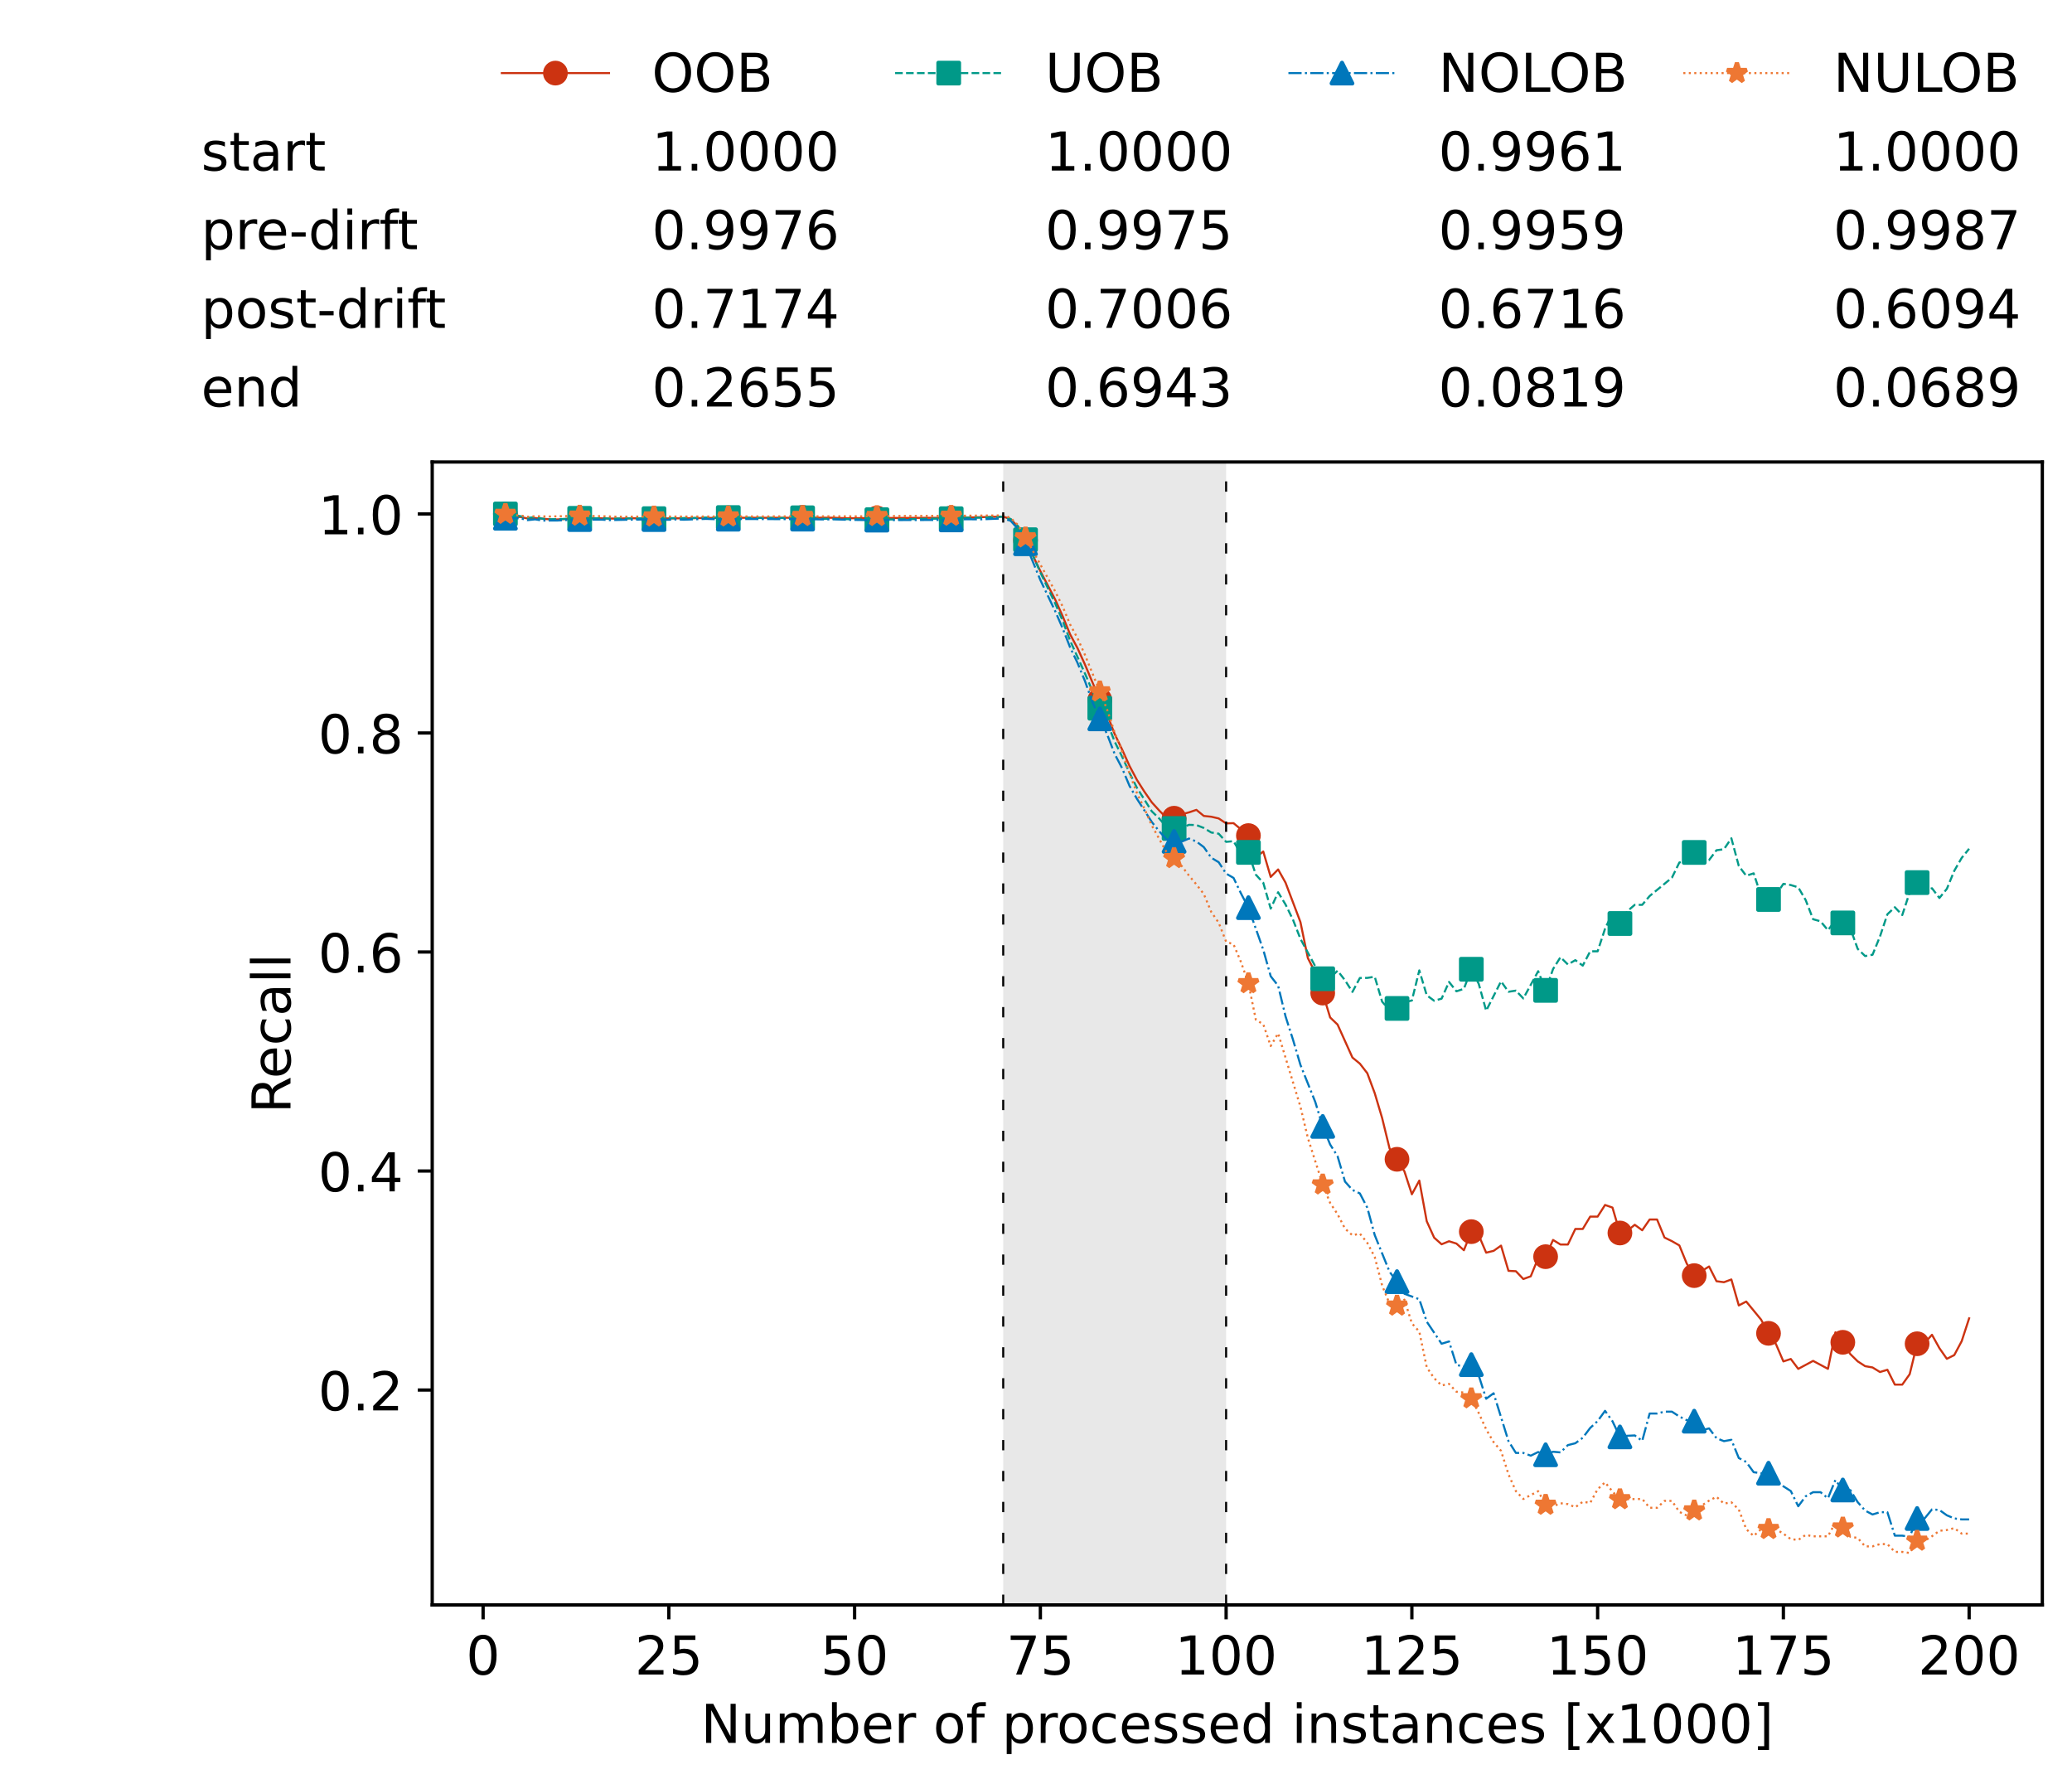 <?xml version="1.0" encoding="utf-8" standalone="no"?>
<!DOCTYPE svg PUBLIC "-//W3C//DTD SVG 1.1//EN"
  "http://www.w3.org/Graphics/SVG/1.1/DTD/svg11.dtd">
<!-- Created with matplotlib (https://matplotlib.org/) -->
<svg height="432.615pt" version="1.1" viewBox="0 0 502.65 432.615" width="502.65pt" xmlns="http://www.w3.org/2000/svg" xmlns:xlink="http://www.w3.org/1999/xlink">
 <defs>
  <style type="text/css">*{stroke-linecap:butt;stroke-linejoin:round;}</style>
 </defs>
 <g id="figure_1">
  <g id="patch_1">
   <path d="M 0 432.615 
L 502.65 432.615 
L 502.65 0 
L 0 0 
z
" style="fill:#ffffff;"/>
  </g>
  <g id="axes_1">
   <g id="patch_2">
    <path d="M 104.85 389.252 
L 495.45 389.252 
L 495.45 112.052 
L 104.85 112.052 
z
" style="fill:#ffffff;"/>
   </g>
   <g id="patch_3">
    <path clip-path="url(#p3019df476e)" d="M 297.446 389.252 
L 297.446 112.052 
L 243.372 112.052 
L 243.372 389.252 
z
" style="fill:#d3d3d3;opacity:0.5;"/>
   </g>
   <g id="matplotlib.axis_1">
    <g id="xtick_1">
     <g id="line2d_1">
      <defs>
       <path d="M 0 0 
L 0 3.5 
" id="ma9d525df50" style="stroke:#000000;stroke-width:0.8;"/>
      </defs>
      <g>
       <use style="stroke:#000000;stroke-width:0.8;" x="117.197" xlink:href="#ma9d525df50" y="389.252"/>
      </g>
     </g>
     <g id="text_1">
      <!-- 0 -->
      <g transform="translate(113.061 406.13)scale(0.13 -0.13)">
       <defs>
        <path d="M 31.781 66.406 
Q 24.172 66.406 20.328 58.906 
Q 16.5 51.422 16.5 36.375 
Q 16.5 21.391 20.328 13.891 
Q 24.172 6.391 31.781 6.391 
Q 39.453 6.391 43.281 13.891 
Q 47.125 21.391 47.125 36.375 
Q 47.125 51.422 43.281 58.906 
Q 39.453 66.406 31.781 66.406 
z
M 31.781 74.219 
Q 44.047 74.219 50.516 64.516 
Q 56.984 54.828 56.984 36.375 
Q 56.984 17.969 50.516 8.266 
Q 44.047 -1.422 31.781 -1.422 
Q 19.531 -1.422 13.062 8.266 
Q 6.594 17.969 6.594 36.375 
Q 6.594 54.828 13.062 64.516 
Q 19.531 74.219 31.781 74.219 
z
" id="DejaVuSans-48"/>
       </defs>
       <use xlink:href="#DejaVuSans-48"/>
      </g>
     </g>
    </g>
    <g id="xtick_2">
     <g id="line2d_2">
      <g>
       <use style="stroke:#000000;stroke-width:0.8;" x="162.259" xlink:href="#ma9d525df50" y="389.252"/>
      </g>
     </g>
     <g id="text_2">
      <!-- 25 -->
      <g transform="translate(153.988 406.13)scale(0.13 -0.13)">
       <defs>
        <path d="M 19.188 8.297 
L 53.609 8.297 
L 53.609 0 
L 7.328 0 
L 7.328 8.297 
Q 12.938 14.109 22.625 23.891 
Q 32.328 33.688 34.812 36.531 
Q 39.547 41.844 41.422 45.531 
Q 43.312 49.219 43.312 52.781 
Q 43.312 58.594 39.234 62.25 
Q 35.156 65.922 28.609 65.922 
Q 23.969 65.922 18.812 64.312 
Q 13.672 62.703 7.812 59.422 
L 7.812 69.391 
Q 13.766 71.781 18.938 73 
Q 24.125 74.219 28.422 74.219 
Q 39.75 74.219 46.484 68.547 
Q 53.219 62.891 53.219 53.422 
Q 53.219 48.922 51.531 44.891 
Q 49.859 40.875 45.406 35.406 
Q 44.188 33.984 37.641 27.219 
Q 31.109 20.453 19.188 8.297 
z
" id="DejaVuSans-50"/>
        <path d="M 10.797 72.906 
L 49.516 72.906 
L 49.516 64.594 
L 19.828 64.594 
L 19.828 46.734 
Q 21.969 47.469 24.109 47.828 
Q 26.266 48.188 28.422 48.188 
Q 40.625 48.188 47.75 41.5 
Q 54.891 34.812 54.891 23.391 
Q 54.891 11.625 47.562 5.094 
Q 40.234 -1.422 26.906 -1.422 
Q 22.312 -1.422 17.547 -0.641 
Q 12.797 0.141 7.719 1.703 
L 7.719 11.625 
Q 12.109 9.234 16.797 8.062 
Q 21.484 6.891 26.703 6.891 
Q 35.156 6.891 40.078 11.328 
Q 45.016 15.766 45.016 23.391 
Q 45.016 31 40.078 35.438 
Q 35.156 39.891 26.703 39.891 
Q 22.75 39.891 18.812 39.016 
Q 14.891 38.141 10.797 36.281 
z
" id="DejaVuSans-53"/>
       </defs>
       <use xlink:href="#DejaVuSans-50"/>
       <use x="63.623" xlink:href="#DejaVuSans-53"/>
      </g>
     </g>
    </g>
    <g id="xtick_3">
     <g id="line2d_3">
      <g>
       <use style="stroke:#000000;stroke-width:0.8;" x="207.322" xlink:href="#ma9d525df50" y="389.252"/>
      </g>
     </g>
     <g id="text_3">
      <!-- 50 -->
      <g transform="translate(199.05 406.13)scale(0.13 -0.13)">
       <use xlink:href="#DejaVuSans-53"/>
       <use x="63.623" xlink:href="#DejaVuSans-48"/>
      </g>
     </g>
    </g>
    <g id="xtick_4">
     <g id="line2d_4">
      <g>
       <use style="stroke:#000000;stroke-width:0.8;" x="252.384" xlink:href="#ma9d525df50" y="389.252"/>
      </g>
     </g>
     <g id="text_4">
      <!-- 75 -->
      <g transform="translate(244.113 406.13)scale(0.13 -0.13)">
       <defs>
        <path d="M 8.203 72.906 
L 55.078 72.906 
L 55.078 68.703 
L 28.609 0 
L 18.312 0 
L 43.219 64.594 
L 8.203 64.594 
z
" id="DejaVuSans-55"/>
       </defs>
       <use xlink:href="#DejaVuSans-55"/>
       <use x="63.623" xlink:href="#DejaVuSans-53"/>
      </g>
     </g>
    </g>
    <g id="xtick_5">
     <g id="line2d_5">
      <g>
       <use style="stroke:#000000;stroke-width:0.8;" x="297.446" xlink:href="#ma9d525df50" y="389.252"/>
      </g>
     </g>
     <g id="text_5">
      <!-- 100 -->
      <g transform="translate(285.039 406.13)scale(0.13 -0.13)">
       <defs>
        <path d="M 12.406 8.297 
L 28.516 8.297 
L 28.516 63.922 
L 10.984 60.406 
L 10.984 69.391 
L 28.422 72.906 
L 38.281 72.906 
L 38.281 8.297 
L 54.391 8.297 
L 54.391 0 
L 12.406 0 
z
" id="DejaVuSans-49"/>
       </defs>
       <use xlink:href="#DejaVuSans-49"/>
       <use x="63.623" xlink:href="#DejaVuSans-48"/>
       <use x="127.246" xlink:href="#DejaVuSans-48"/>
      </g>
     </g>
    </g>
    <g id="xtick_6">
     <g id="line2d_6">
      <g>
       <use style="stroke:#000000;stroke-width:0.8;" x="342.509" xlink:href="#ma9d525df50" y="389.252"/>
      </g>
     </g>
     <g id="text_6">
      <!-- 125 -->
      <g transform="translate(330.102 406.13)scale(0.13 -0.13)">
       <use xlink:href="#DejaVuSans-49"/>
       <use x="63.623" xlink:href="#DejaVuSans-50"/>
       <use x="127.246" xlink:href="#DejaVuSans-53"/>
      </g>
     </g>
    </g>
    <g id="xtick_7">
     <g id="line2d_7">
      <g>
       <use style="stroke:#000000;stroke-width:0.8;" x="387.571" xlink:href="#ma9d525df50" y="389.252"/>
      </g>
     </g>
     <g id="text_7">
      <!-- 150 -->
      <g transform="translate(375.164 406.13)scale(0.13 -0.13)">
       <use xlink:href="#DejaVuSans-49"/>
       <use x="63.623" xlink:href="#DejaVuSans-53"/>
       <use x="127.246" xlink:href="#DejaVuSans-48"/>
      </g>
     </g>
    </g>
    <g id="xtick_8">
     <g id="line2d_8">
      <g>
       <use style="stroke:#000000;stroke-width:0.8;" x="432.633" xlink:href="#ma9d525df50" y="389.252"/>
      </g>
     </g>
     <g id="text_8">
      <!-- 175 -->
      <g transform="translate(420.226 406.13)scale(0.13 -0.13)">
       <use xlink:href="#DejaVuSans-49"/>
       <use x="63.623" xlink:href="#DejaVuSans-55"/>
       <use x="127.246" xlink:href="#DejaVuSans-53"/>
      </g>
     </g>
    </g>
    <g id="xtick_9">
     <g id="line2d_9">
      <g>
       <use style="stroke:#000000;stroke-width:0.8;" x="477.695" xlink:href="#ma9d525df50" y="389.252"/>
      </g>
     </g>
     <g id="text_9">
      <!-- 200 -->
      <g transform="translate(465.289 406.13)scale(0.13 -0.13)">
       <use xlink:href="#DejaVuSans-50"/>
       <use x="63.623" xlink:href="#DejaVuSans-48"/>
       <use x="127.246" xlink:href="#DejaVuSans-48"/>
      </g>
     </g>
    </g>
    <g id="text_10">
     <!-- Number of processed instances [x1000] -->
     <g transform="translate(170.025 422.711)scale(0.13 -0.13)">
      <defs>
       <path d="M 9.812 72.906 
L 23.094 72.906 
L 55.422 11.922 
L 55.422 72.906 
L 64.984 72.906 
L 64.984 0 
L 51.703 0 
L 19.391 60.984 
L 19.391 0 
L 9.812 0 
z
" id="DejaVuSans-78"/>
       <path d="M 8.5 21.578 
L 8.5 54.688 
L 17.484 54.688 
L 17.484 21.922 
Q 17.484 14.156 20.5 10.266 
Q 23.531 6.391 29.594 6.391 
Q 36.859 6.391 41.078 11.031 
Q 45.312 15.672 45.312 23.688 
L 45.312 54.688 
L 54.297 54.688 
L 54.297 0 
L 45.312 0 
L 45.312 8.406 
Q 42.047 3.422 37.719 1 
Q 33.406 -1.422 27.688 -1.422 
Q 18.266 -1.422 13.375 4.438 
Q 8.5 10.297 8.5 21.578 
z
M 31.109 56 
z
" id="DejaVuSans-117"/>
       <path d="M 52 44.188 
Q 55.375 50.25 60.062 53.125 
Q 64.75 56 71.094 56 
Q 79.641 56 84.281 50.016 
Q 88.922 44.047 88.922 33.016 
L 88.922 0 
L 79.891 0 
L 79.891 32.719 
Q 79.891 40.578 77.094 44.375 
Q 74.312 48.188 68.609 48.188 
Q 61.625 48.188 57.562 43.547 
Q 53.516 38.922 53.516 30.906 
L 53.516 0 
L 44.484 0 
L 44.484 32.719 
Q 44.484 40.625 41.703 44.406 
Q 38.922 48.188 33.109 48.188 
Q 26.219 48.188 22.156 43.531 
Q 18.109 38.875 18.109 30.906 
L 18.109 0 
L 9.078 0 
L 9.078 54.688 
L 18.109 54.688 
L 18.109 46.188 
Q 21.188 51.219 25.484 53.609 
Q 29.781 56 35.688 56 
Q 41.656 56 45.828 52.969 
Q 50 49.953 52 44.188 
z
" id="DejaVuSans-109"/>
       <path d="M 48.688 27.297 
Q 48.688 37.203 44.609 42.844 
Q 40.531 48.484 33.406 48.484 
Q 26.266 48.484 22.188 42.844 
Q 18.109 37.203 18.109 27.297 
Q 18.109 17.391 22.188 11.75 
Q 26.266 6.109 33.406 6.109 
Q 40.531 6.109 44.609 11.75 
Q 48.688 17.391 48.688 27.297 
z
M 18.109 46.391 
Q 20.953 51.266 25.266 53.625 
Q 29.594 56 35.594 56 
Q 45.562 56 51.781 48.094 
Q 58.016 40.188 58.016 27.297 
Q 58.016 14.406 51.781 6.484 
Q 45.562 -1.422 35.594 -1.422 
Q 29.594 -1.422 25.266 0.953 
Q 20.953 3.328 18.109 8.203 
L 18.109 0 
L 9.078 0 
L 9.078 75.984 
L 18.109 75.984 
z
" id="DejaVuSans-98"/>
       <path d="M 56.203 29.594 
L 56.203 25.203 
L 14.891 25.203 
Q 15.484 15.922 20.484 11.062 
Q 25.484 6.203 34.422 6.203 
Q 39.594 6.203 44.453 7.469 
Q 49.312 8.734 54.109 11.281 
L 54.109 2.781 
Q 49.266 0.734 44.188 -0.344 
Q 39.109 -1.422 33.891 -1.422 
Q 20.797 -1.422 13.156 6.188 
Q 5.516 13.812 5.516 26.812 
Q 5.516 40.234 12.766 48.109 
Q 20.016 56 32.328 56 
Q 43.359 56 49.781 48.891 
Q 56.203 41.797 56.203 29.594 
z
M 47.219 32.234 
Q 47.125 39.594 43.094 43.984 
Q 39.062 48.391 32.422 48.391 
Q 24.906 48.391 20.391 44.141 
Q 15.875 39.891 15.188 32.172 
z
" id="DejaVuSans-101"/>
       <path d="M 41.109 46.297 
Q 39.594 47.172 37.812 47.578 
Q 36.031 48 33.891 48 
Q 26.266 48 22.188 43.047 
Q 18.109 38.094 18.109 28.812 
L 18.109 0 
L 9.078 0 
L 9.078 54.688 
L 18.109 54.688 
L 18.109 46.188 
Q 20.953 51.172 25.484 53.578 
Q 30.031 56 36.531 56 
Q 37.453 56 38.578 55.875 
Q 39.703 55.766 41.062 55.516 
z
" id="DejaVuSans-114"/>
       <path id="DejaVuSans-32"/>
       <path d="M 30.609 48.391 
Q 23.391 48.391 19.188 42.75 
Q 14.984 37.109 14.984 27.297 
Q 14.984 17.484 19.156 11.844 
Q 23.344 6.203 30.609 6.203 
Q 37.797 6.203 41.984 11.859 
Q 46.188 17.531 46.188 27.297 
Q 46.188 37.016 41.984 42.703 
Q 37.797 48.391 30.609 48.391 
z
M 30.609 56 
Q 42.328 56 49.016 48.375 
Q 55.719 40.766 55.719 27.297 
Q 55.719 13.875 49.016 6.219 
Q 42.328 -1.422 30.609 -1.422 
Q 18.844 -1.422 12.172 6.219 
Q 5.516 13.875 5.516 27.297 
Q 5.516 40.766 12.172 48.375 
Q 18.844 56 30.609 56 
z
" id="DejaVuSans-111"/>
       <path d="M 37.109 75.984 
L 37.109 68.5 
L 28.516 68.5 
Q 23.688 68.5 21.797 66.547 
Q 19.922 64.594 19.922 59.516 
L 19.922 54.688 
L 34.719 54.688 
L 34.719 47.703 
L 19.922 47.703 
L 19.922 0 
L 10.891 0 
L 10.891 47.703 
L 2.297 47.703 
L 2.297 54.688 
L 10.891 54.688 
L 10.891 58.5 
Q 10.891 67.625 15.141 71.797 
Q 19.391 75.984 28.609 75.984 
z
" id="DejaVuSans-102"/>
       <path d="M 18.109 8.203 
L 18.109 -20.797 
L 9.078 -20.797 
L 9.078 54.688 
L 18.109 54.688 
L 18.109 46.391 
Q 20.953 51.266 25.266 53.625 
Q 29.594 56 35.594 56 
Q 45.562 56 51.781 48.094 
Q 58.016 40.188 58.016 27.297 
Q 58.016 14.406 51.781 6.484 
Q 45.562 -1.422 35.594 -1.422 
Q 29.594 -1.422 25.266 0.953 
Q 20.953 3.328 18.109 8.203 
z
M 48.688 27.297 
Q 48.688 37.203 44.609 42.844 
Q 40.531 48.484 33.406 48.484 
Q 26.266 48.484 22.188 42.844 
Q 18.109 37.203 18.109 27.297 
Q 18.109 17.391 22.188 11.75 
Q 26.266 6.109 33.406 6.109 
Q 40.531 6.109 44.609 11.75 
Q 48.688 17.391 48.688 27.297 
z
" id="DejaVuSans-112"/>
       <path d="M 48.781 52.594 
L 48.781 44.188 
Q 44.969 46.297 41.141 47.344 
Q 37.312 48.391 33.406 48.391 
Q 24.656 48.391 19.812 42.844 
Q 14.984 37.312 14.984 27.297 
Q 14.984 17.281 19.812 11.734 
Q 24.656 6.203 33.406 6.203 
Q 37.312 6.203 41.141 7.25 
Q 44.969 8.297 48.781 10.406 
L 48.781 2.094 
Q 45.016 0.344 40.984 -0.531 
Q 36.969 -1.422 32.422 -1.422 
Q 20.062 -1.422 12.781 6.344 
Q 5.516 14.109 5.516 27.297 
Q 5.516 40.672 12.859 48.328 
Q 20.219 56 33.016 56 
Q 37.156 56 41.109 55.141 
Q 45.062 54.297 48.781 52.594 
z
" id="DejaVuSans-99"/>
       <path d="M 44.281 53.078 
L 44.281 44.578 
Q 40.484 46.531 36.375 47.5 
Q 32.281 48.484 27.875 48.484 
Q 21.188 48.484 17.844 46.438 
Q 14.5 44.391 14.5 40.281 
Q 14.5 37.156 16.891 35.375 
Q 19.281 33.594 26.516 31.984 
L 29.594 31.297 
Q 39.156 29.25 43.188 25.516 
Q 47.219 21.781 47.219 15.094 
Q 47.219 7.469 41.188 3.016 
Q 35.156 -1.422 24.609 -1.422 
Q 20.219 -1.422 15.453 -0.562 
Q 10.688 0.297 5.422 2 
L 5.422 11.281 
Q 10.406 8.688 15.234 7.391 
Q 20.062 6.109 24.812 6.109 
Q 31.156 6.109 34.562 8.281 
Q 37.984 10.453 37.984 14.406 
Q 37.984 18.062 35.516 20.016 
Q 33.062 21.969 24.703 23.781 
L 21.578 24.516 
Q 13.234 26.266 9.516 29.906 
Q 5.812 33.547 5.812 39.891 
Q 5.812 47.609 11.281 51.797 
Q 16.75 56 26.812 56 
Q 31.781 56 36.172 55.266 
Q 40.578 54.547 44.281 53.078 
z
" id="DejaVuSans-115"/>
       <path d="M 45.406 46.391 
L 45.406 75.984 
L 54.391 75.984 
L 54.391 0 
L 45.406 0 
L 45.406 8.203 
Q 42.578 3.328 38.25 0.953 
Q 33.938 -1.422 27.875 -1.422 
Q 17.969 -1.422 11.734 6.484 
Q 5.516 14.406 5.516 27.297 
Q 5.516 40.188 11.734 48.094 
Q 17.969 56 27.875 56 
Q 33.938 56 38.25 53.625 
Q 42.578 51.266 45.406 46.391 
z
M 14.797 27.297 
Q 14.797 17.391 18.875 11.75 
Q 22.953 6.109 30.078 6.109 
Q 37.203 6.109 41.297 11.75 
Q 45.406 17.391 45.406 27.297 
Q 45.406 37.203 41.297 42.844 
Q 37.203 48.484 30.078 48.484 
Q 22.953 48.484 18.875 42.844 
Q 14.797 37.203 14.797 27.297 
z
" id="DejaVuSans-100"/>
       <path d="M 9.422 54.688 
L 18.406 54.688 
L 18.406 0 
L 9.422 0 
z
M 9.422 75.984 
L 18.406 75.984 
L 18.406 64.594 
L 9.422 64.594 
z
" id="DejaVuSans-105"/>
       <path d="M 54.891 33.016 
L 54.891 0 
L 45.906 0 
L 45.906 32.719 
Q 45.906 40.484 42.875 44.328 
Q 39.844 48.188 33.797 48.188 
Q 26.516 48.188 22.312 43.547 
Q 18.109 38.922 18.109 30.906 
L 18.109 0 
L 9.078 0 
L 9.078 54.688 
L 18.109 54.688 
L 18.109 46.188 
Q 21.344 51.125 25.703 53.562 
Q 30.078 56 35.797 56 
Q 45.219 56 50.047 50.172 
Q 54.891 44.344 54.891 33.016 
z
" id="DejaVuSans-110"/>
       <path d="M 18.312 70.219 
L 18.312 54.688 
L 36.812 54.688 
L 36.812 47.703 
L 18.312 47.703 
L 18.312 18.016 
Q 18.312 11.328 20.141 9.422 
Q 21.969 7.516 27.594 7.516 
L 36.812 7.516 
L 36.812 0 
L 27.594 0 
Q 17.188 0 13.234 3.875 
Q 9.281 7.766 9.281 18.016 
L 9.281 47.703 
L 2.688 47.703 
L 2.688 54.688 
L 9.281 54.688 
L 9.281 70.219 
z
" id="DejaVuSans-116"/>
       <path d="M 34.281 27.484 
Q 23.391 27.484 19.188 25 
Q 14.984 22.516 14.984 16.5 
Q 14.984 11.719 18.141 8.906 
Q 21.297 6.109 26.703 6.109 
Q 34.188 6.109 38.703 11.406 
Q 43.219 16.703 43.219 25.484 
L 43.219 27.484 
z
M 52.203 31.203 
L 52.203 0 
L 43.219 0 
L 43.219 8.297 
Q 40.141 3.328 35.547 0.953 
Q 30.953 -1.422 24.312 -1.422 
Q 15.922 -1.422 10.953 3.297 
Q 6 8.016 6 15.922 
Q 6 25.141 12.172 29.828 
Q 18.359 34.516 30.609 34.516 
L 43.219 34.516 
L 43.219 35.406 
Q 43.219 41.609 39.141 45 
Q 35.062 48.391 27.688 48.391 
Q 23 48.391 18.547 47.266 
Q 14.109 46.141 10.016 43.891 
L 10.016 52.203 
Q 14.938 54.109 19.578 55.047 
Q 24.219 56 28.609 56 
Q 40.484 56 46.344 49.844 
Q 52.203 43.703 52.203 31.203 
z
" id="DejaVuSans-97"/>
       <path d="M 8.594 75.984 
L 29.297 75.984 
L 29.297 69 
L 17.578 69 
L 17.578 -6.203 
L 29.297 -6.203 
L 29.297 -13.188 
L 8.594 -13.188 
z
" id="DejaVuSans-91"/>
       <path d="M 54.891 54.688 
L 35.109 28.078 
L 55.906 0 
L 45.312 0 
L 29.391 21.484 
L 13.484 0 
L 2.875 0 
L 24.125 28.609 
L 4.688 54.688 
L 15.281 54.688 
L 29.781 35.203 
L 44.281 54.688 
z
" id="DejaVuSans-120"/>
       <path d="M 30.422 75.984 
L 30.422 -13.188 
L 9.719 -13.188 
L 9.719 -6.203 
L 21.391 -6.203 
L 21.391 69 
L 9.719 69 
L 9.719 75.984 
z
" id="DejaVuSans-93"/>
      </defs>
      <use xlink:href="#DejaVuSans-78"/>
      <use x="74.805" xlink:href="#DejaVuSans-117"/>
      <use x="138.184" xlink:href="#DejaVuSans-109"/>
      <use x="235.596" xlink:href="#DejaVuSans-98"/>
      <use x="299.072" xlink:href="#DejaVuSans-101"/>
      <use x="360.596" xlink:href="#DejaVuSans-114"/>
      <use x="401.709" xlink:href="#DejaVuSans-32"/>
      <use x="433.496" xlink:href="#DejaVuSans-111"/>
      <use x="494.678" xlink:href="#DejaVuSans-102"/>
      <use x="529.883" xlink:href="#DejaVuSans-32"/>
      <use x="561.67" xlink:href="#DejaVuSans-112"/>
      <use x="625.146" xlink:href="#DejaVuSans-114"/>
      <use x="664.01" xlink:href="#DejaVuSans-111"/>
      <use x="725.191" xlink:href="#DejaVuSans-99"/>
      <use x="780.172" xlink:href="#DejaVuSans-101"/>
      <use x="841.695" xlink:href="#DejaVuSans-115"/>
      <use x="893.795" xlink:href="#DejaVuSans-115"/>
      <use x="945.895" xlink:href="#DejaVuSans-101"/>
      <use x="1007.418" xlink:href="#DejaVuSans-100"/>
      <use x="1070.895" xlink:href="#DejaVuSans-32"/>
      <use x="1102.682" xlink:href="#DejaVuSans-105"/>
      <use x="1130.465" xlink:href="#DejaVuSans-110"/>
      <use x="1193.844" xlink:href="#DejaVuSans-115"/>
      <use x="1245.943" xlink:href="#DejaVuSans-116"/>
      <use x="1285.152" xlink:href="#DejaVuSans-97"/>
      <use x="1346.432" xlink:href="#DejaVuSans-110"/>
      <use x="1409.811" xlink:href="#DejaVuSans-99"/>
      <use x="1464.791" xlink:href="#DejaVuSans-101"/>
      <use x="1526.314" xlink:href="#DejaVuSans-115"/>
      <use x="1578.414" xlink:href="#DejaVuSans-32"/>
      <use x="1610.201" xlink:href="#DejaVuSans-91"/>
      <use x="1649.215" xlink:href="#DejaVuSans-120"/>
      <use x="1708.395" xlink:href="#DejaVuSans-49"/>
      <use x="1772.018" xlink:href="#DejaVuSans-48"/>
      <use x="1835.641" xlink:href="#DejaVuSans-48"/>
      <use x="1899.264" xlink:href="#DejaVuSans-48"/>
      <use x="1962.887" xlink:href="#DejaVuSans-93"/>
     </g>
    </g>
   </g>
   <g id="matplotlib.axis_2">
    <g id="ytick_1">
     <g id="line2d_10">
      <defs>
       <path d="M 0 0 
L -3.5 0 
" id="m3b4de2e4af" style="stroke:#000000;stroke-width:0.8;"/>
      </defs>
      <g>
       <use style="stroke:#000000;stroke-width:0.8;" x="104.85" xlink:href="#m3b4de2e4af" y="337.13"/>
      </g>
     </g>
     <g id="text_11">
      <!-- 0.2 -->
      <g transform="translate(77.176 342.069)scale(0.13 -0.13)">
       <defs>
        <path d="M 10.688 12.406 
L 21 12.406 
L 21 0 
L 10.688 0 
z
" id="DejaVuSans-46"/>
       </defs>
       <use xlink:href="#DejaVuSans-48"/>
       <use x="63.623" xlink:href="#DejaVuSans-46"/>
       <use x="95.41" xlink:href="#DejaVuSans-50"/>
      </g>
     </g>
    </g>
    <g id="ytick_2">
     <g id="line2d_11">
      <g>
       <use style="stroke:#000000;stroke-width:0.8;" x="104.85" xlink:href="#m3b4de2e4af" y="284.011"/>
      </g>
     </g>
     <g id="text_12">
      <!-- 0.4 -->
      <g transform="translate(77.176 288.95)scale(0.13 -0.13)">
       <defs>
        <path d="M 37.797 64.312 
L 12.891 25.391 
L 37.797 25.391 
z
M 35.203 72.906 
L 47.609 72.906 
L 47.609 25.391 
L 58.016 25.391 
L 58.016 17.188 
L 47.609 17.188 
L 47.609 0 
L 37.797 0 
L 37.797 17.188 
L 4.891 17.188 
L 4.891 26.703 
z
" id="DejaVuSans-52"/>
       </defs>
       <use xlink:href="#DejaVuSans-48"/>
       <use x="63.623" xlink:href="#DejaVuSans-46"/>
       <use x="95.41" xlink:href="#DejaVuSans-52"/>
      </g>
     </g>
    </g>
    <g id="ytick_3">
     <g id="line2d_12">
      <g>
       <use style="stroke:#000000;stroke-width:0.8;" x="104.85" xlink:href="#m3b4de2e4af" y="230.891"/>
      </g>
     </g>
     <g id="text_13">
      <!-- 0.6 -->
      <g transform="translate(77.176 235.83)scale(0.13 -0.13)">
       <defs>
        <path d="M 33.016 40.375 
Q 26.375 40.375 22.484 35.828 
Q 18.609 31.297 18.609 23.391 
Q 18.609 15.531 22.484 10.953 
Q 26.375 6.391 33.016 6.391 
Q 39.656 6.391 43.531 10.953 
Q 47.406 15.531 47.406 23.391 
Q 47.406 31.297 43.531 35.828 
Q 39.656 40.375 33.016 40.375 
z
M 52.594 71.297 
L 52.594 62.312 
Q 48.875 64.062 45.094 64.984 
Q 41.312 65.922 37.594 65.922 
Q 27.828 65.922 22.672 59.328 
Q 17.531 52.734 16.797 39.406 
Q 19.672 43.656 24.016 45.922 
Q 28.375 48.188 33.594 48.188 
Q 44.578 48.188 50.953 41.516 
Q 57.328 34.859 57.328 23.391 
Q 57.328 12.156 50.688 5.359 
Q 44.047 -1.422 33.016 -1.422 
Q 20.359 -1.422 13.672 8.266 
Q 6.984 17.969 6.984 36.375 
Q 6.984 53.656 15.188 63.938 
Q 23.391 74.219 37.203 74.219 
Q 40.922 74.219 44.703 73.484 
Q 48.484 72.75 52.594 71.297 
z
" id="DejaVuSans-54"/>
       </defs>
       <use xlink:href="#DejaVuSans-48"/>
       <use x="63.623" xlink:href="#DejaVuSans-46"/>
       <use x="95.41" xlink:href="#DejaVuSans-54"/>
      </g>
     </g>
    </g>
    <g id="ytick_4">
     <g id="line2d_13">
      <g>
       <use style="stroke:#000000;stroke-width:0.8;" x="104.85" xlink:href="#m3b4de2e4af" y="177.771"/>
      </g>
     </g>
     <g id="text_14">
      <!-- 0.8 -->
      <g transform="translate(77.176 182.71)scale(0.13 -0.13)">
       <defs>
        <path d="M 31.781 34.625 
Q 24.75 34.625 20.719 30.859 
Q 16.703 27.094 16.703 20.516 
Q 16.703 13.922 20.719 10.156 
Q 24.75 6.391 31.781 6.391 
Q 38.812 6.391 42.859 10.172 
Q 46.922 13.969 46.922 20.516 
Q 46.922 27.094 42.891 30.859 
Q 38.875 34.625 31.781 34.625 
z
M 21.922 38.812 
Q 15.578 40.375 12.031 44.719 
Q 8.5 49.078 8.5 55.328 
Q 8.5 64.062 14.719 69.141 
Q 20.953 74.219 31.781 74.219 
Q 42.672 74.219 48.875 69.141 
Q 55.078 64.062 55.078 55.328 
Q 55.078 49.078 51.531 44.719 
Q 48 40.375 41.703 38.812 
Q 48.828 37.156 52.797 32.312 
Q 56.781 27.484 56.781 20.516 
Q 56.781 9.906 50.312 4.234 
Q 43.844 -1.422 31.781 -1.422 
Q 19.734 -1.422 13.25 4.234 
Q 6.781 9.906 6.781 20.516 
Q 6.781 27.484 10.781 32.312 
Q 14.797 37.156 21.922 38.812 
z
M 18.312 54.391 
Q 18.312 48.734 21.844 45.562 
Q 25.391 42.391 31.781 42.391 
Q 38.141 42.391 41.719 45.562 
Q 45.312 48.734 45.312 54.391 
Q 45.312 60.062 41.719 63.234 
Q 38.141 66.406 31.781 66.406 
Q 25.391 66.406 21.844 63.234 
Q 18.312 60.062 18.312 54.391 
z
" id="DejaVuSans-56"/>
       </defs>
       <use xlink:href="#DejaVuSans-48"/>
       <use x="63.623" xlink:href="#DejaVuSans-46"/>
       <use x="95.41" xlink:href="#DejaVuSans-56"/>
      </g>
     </g>
    </g>
    <g id="ytick_5">
     <g id="line2d_14">
      <g>
       <use style="stroke:#000000;stroke-width:0.8;" x="104.85" xlink:href="#m3b4de2e4af" y="124.652"/>
      </g>
     </g>
     <g id="text_15">
      <!-- 1.0 -->
      <g transform="translate(77.176 129.591)scale(0.13 -0.13)">
       <use xlink:href="#DejaVuSans-49"/>
       <use x="63.623" xlink:href="#DejaVuSans-46"/>
       <use x="95.41" xlink:href="#DejaVuSans-48"/>
      </g>
     </g>
    </g>
    <g id="text_16">
     <!-- Recall -->
     <g transform="translate(70.472 270.044)rotate(-90)scale(0.13 -0.13)">
      <defs>
       <path d="M 44.391 34.188 
Q 47.562 33.109 50.562 29.594 
Q 53.562 26.078 56.594 19.922 
L 66.609 0 
L 56 0 
L 46.688 18.703 
Q 43.062 26.031 39.672 28.422 
Q 36.281 30.812 30.422 30.812 
L 19.672 30.812 
L 19.672 0 
L 9.812 0 
L 9.812 72.906 
L 32.078 72.906 
Q 44.578 72.906 50.734 67.672 
Q 56.891 62.453 56.891 51.906 
Q 56.891 45.016 53.688 40.469 
Q 50.484 35.938 44.391 34.188 
z
M 19.672 64.797 
L 19.672 38.922 
L 32.078 38.922 
Q 39.203 38.922 42.844 42.219 
Q 46.484 45.516 46.484 51.906 
Q 46.484 58.297 42.844 61.547 
Q 39.203 64.797 32.078 64.797 
z
" id="DejaVuSans-82"/>
       <path d="M 9.422 75.984 
L 18.406 75.984 
L 18.406 0 
L 9.422 0 
z
" id="DejaVuSans-108"/>
      </defs>
      <use xlink:href="#DejaVuSans-82"/>
      <use x="64.982" xlink:href="#DejaVuSans-101"/>
      <use x="126.506" xlink:href="#DejaVuSans-99"/>
      <use x="181.486" xlink:href="#DejaVuSans-97"/>
      <use x="242.766" xlink:href="#DejaVuSans-108"/>
      <use x="270.549" xlink:href="#DejaVuSans-108"/>
     </g>
    </g>
   </g>
   <g id="line2d_15"/>
   <g id="line2d_16"/>
   <g id="line2d_17"/>
   <g id="line2d_18"/>
   <g id="line2d_19"/>
   <g id="line2d_20">
    <path clip-path="url(#p3019df476e)" d="M 122.605 124.652 
L 124.407 125.473 
L 126.21 125.374 
L 128.012 125.753 
L 129.815 125.643 
L 133.419 125.957 
L 135.222 125.982 
L 138.827 125.772 
L 144.234 125.686 
L 149.642 125.787 
L 153.247 125.69 
L 158.654 125.769 
L 176.679 125.575 
L 201.914 125.568 
L 205.519 125.7 
L 210.927 125.646 
L 232.557 125.564 
L 236.162 125.479 
L 239.767 125.376 
L 243.372 125.294 
L 245.174 125.924 
L 246.976 127.746 
L 248.779 131.044 
L 252.384 138.517 
L 255.989 145.424 
L 257.791 149.452 
L 259.594 153.838 
L 261.396 157.201 
L 263.199 161.161 
L 266.804 169.743 
L 268.606 173.327 
L 270.409 178.03 
L 272.211 181.773 
L 274.014 185.772 
L 275.816 189.168 
L 277.619 192.005 
L 279.421 194.6 
L 281.224 196.584 
L 283.026 198.397 
L 284.829 198.444 
L 286.631 197.511 
L 288.434 197.025 
L 290.236 196.421 
L 292.039 197.896 
L 293.841 198.084 
L 295.644 198.5 
L 297.446 199.7 
L 299.249 199.646 
L 302.854 202.658 
L 304.656 207.927 
L 306.459 206.519 
L 308.261 212.685 
L 310.064 210.872 
L 311.866 214.089 
L 315.471 223.623 
L 317.274 232.364 
L 319.076 235.897 
L 320.879 240.853 
L 322.681 246.768 
L 324.484 248.496 
L 328.089 256.492 
L 329.891 257.968 
L 331.694 260.289 
L 333.496 265.127 
L 335.299 271.181 
L 337.101 278.559 
L 338.904 281.167 
L 340.706 284.118 
L 342.509 289.652 
L 344.311 286.332 
L 346.114 296.191 
L 347.916 300.175 
L 349.719 301.78 
L 351.521 301.043 
L 353.324 301.612 
L 355.126 303.221 
L 356.928 298.716 
L 358.731 299.601 
L 360.533 303.815 
L 362.336 303.372 
L 364.138 302.107 
L 365.941 308.22 
L 367.743 308.313 
L 369.546 310.21 
L 371.348 309.546 
L 373.151 305.12 
L 374.953 304.788 
L 376.756 300.73 
L 378.558 301.837 
L 380.361 301.837 
L 382.163 298.064 
L 383.966 298.064 
L 385.768 295.067 
L 387.571 295.067 
L 389.373 292.245 
L 391.176 292.878 
L 392.978 299.044 
L 394.781 298.499 
L 396.583 297.052 
L 398.386 298.38 
L 400.188 295.771 
L 401.991 295.771 
L 403.793 300.147 
L 405.596 301.023 
L 407.398 302.056 
L 409.201 306.482 
L 411.003 309.38 
L 414.608 307.167 
L 416.411 310.742 
L 418.213 310.979 
L 420.016 310.315 
L 421.818 316.616 
L 423.621 315.668 
L 427.226 320.055 
L 429.028 323.375 
L 430.831 325.986 
L 432.633 330.191 
L 434.436 329.601 
L 436.238 331.998 
L 439.843 330.063 
L 443.448 331.993 
L 445.251 323.14 
L 447.053 325.554 
L 448.856 328.4 
L 450.658 330.171 
L 452.461 331.338 
L 454.263 331.654 
L 456.066 332.761 
L 457.868 332.214 
L 459.671 335.819 
L 461.473 335.819 
L 463.276 333.285 
L 465.078 325.907 
L 466.881 325.723 
L 468.683 323.731 
L 470.485 326.977 
L 472.288 329.559 
L 474.09 328.654 
L 475.893 325.273 
L 477.695 319.74 
L 477.695 319.74 
" style="fill:none;stroke:#cc3311;stroke-linecap:square;stroke-width:0.5;"/>
    <defs>
     <path d="M 0 2.5 
C 0.663 2.5 1.299 2.237 1.768 1.768 
C 2.237 1.299 2.5 0.663 2.5 0 
C 2.5 -0.663 2.237 -1.299 1.768 -1.768 
C 1.299 -2.237 0.663 -2.5 0 -2.5 
C -0.663 -2.5 -1.299 -2.237 -1.768 -1.768 
C -2.237 -1.299 -2.5 -0.663 -2.5 0 
C -2.5 0.663 -2.237 1.299 -1.768 1.768 
C -1.299 2.237 -0.663 2.5 0 2.5 
z
" id="m54539124b3" style="stroke:#cc3311;"/>
    </defs>
    <g clip-path="url(#p3019df476e)">
     <use style="fill:#cc3311;stroke:#cc3311;" x="122.605" xlink:href="#m54539124b3" y="124.652"/>
     <use style="fill:#cc3311;stroke:#cc3311;" x="140.629" xlink:href="#m54539124b3" y="125.721"/>
     <use style="fill:#cc3311;stroke:#cc3311;" x="158.654" xlink:href="#m54539124b3" y="125.769"/>
     <use style="fill:#cc3311;stroke:#cc3311;" x="176.679" xlink:href="#m54539124b3" y="125.575"/>
     <use style="fill:#cc3311;stroke:#cc3311;" x="194.704" xlink:href="#m54539124b3" y="125.484"/>
     <use style="fill:#cc3311;stroke:#cc3311;" x="212.729" xlink:href="#m54539124b3" y="125.646"/>
     <use style="fill:#cc3311;stroke:#cc3311;" x="230.754" xlink:href="#m54539124b3" y="125.618"/>
     <use style="fill:#cc3311;stroke:#cc3311;" x="248.779" xlink:href="#m54539124b3" y="131.044"/>
     <use style="fill:#cc3311;stroke:#cc3311;" x="266.804" xlink:href="#m54539124b3" y="169.743"/>
     <use style="fill:#cc3311;stroke:#cc3311;" x="284.829" xlink:href="#m54539124b3" y="198.444"/>
     <use style="fill:#cc3311;stroke:#cc3311;" x="302.854" xlink:href="#m54539124b3" y="202.658"/>
     <use style="fill:#cc3311;stroke:#cc3311;" x="320.879" xlink:href="#m54539124b3" y="240.853"/>
     <use style="fill:#cc3311;stroke:#cc3311;" x="338.904" xlink:href="#m54539124b3" y="281.167"/>
     <use style="fill:#cc3311;stroke:#cc3311;" x="356.928" xlink:href="#m54539124b3" y="298.716"/>
     <use style="fill:#cc3311;stroke:#cc3311;" x="374.953" xlink:href="#m54539124b3" y="304.788"/>
     <use style="fill:#cc3311;stroke:#cc3311;" x="392.978" xlink:href="#m54539124b3" y="299.044"/>
     <use style="fill:#cc3311;stroke:#cc3311;" x="411.003" xlink:href="#m54539124b3" y="309.38"/>
     <use style="fill:#cc3311;stroke:#cc3311;" x="429.028" xlink:href="#m54539124b3" y="323.375"/>
     <use style="fill:#cc3311;stroke:#cc3311;" x="447.053" xlink:href="#m54539124b3" y="325.554"/>
     <use style="fill:#cc3311;stroke:#cc3311;" x="465.078" xlink:href="#m54539124b3" y="325.907"/>
    </g>
   </g>
   <g id="line2d_21"/>
   <g id="line2d_22"/>
   <g id="line2d_23"/>
   <g id="line2d_24"/>
   <g id="line2d_25">
    <path clip-path="url(#p3019df476e)" d="M 122.605 124.652 
L 126.21 125.184 
L 128.012 125.61 
L 129.815 125.419 
L 131.617 125.808 
L 133.419 125.944 
L 146.037 125.685 
L 147.839 125.789 
L 155.049 125.712 
L 167.667 125.656 
L 171.272 125.527 
L 183.889 125.611 
L 196.507 125.665 
L 198.309 125.801 
L 203.717 125.879 
L 212.729 126.041 
L 218.137 125.952 
L 232.557 125.698 
L 234.359 125.56 
L 237.964 125.56 
L 241.569 125.376 
L 243.372 125.321 
L 245.174 125.873 
L 246.976 127.636 
L 248.779 130.906 
L 250.581 134.724 
L 252.384 138.829 
L 255.989 146.37 
L 257.791 150.543 
L 259.594 155.355 
L 263.199 163.343 
L 266.804 171.766 
L 268.606 175.212 
L 270.409 179.862 
L 272.211 183.505 
L 274.014 187.444 
L 275.816 191.076 
L 279.421 196.781 
L 281.224 198.522 
L 283.026 200.59 
L 284.829 200.932 
L 286.631 200.794 
L 288.434 200.048 
L 290.236 200.105 
L 292.039 200.811 
L 293.841 201.909 
L 295.644 202.2 
L 297.446 204.18 
L 299.249 204.009 
L 301.051 207.12 
L 302.854 206.732 
L 304.656 212.139 
L 306.459 214.105 
L 308.261 220.37 
L 310.064 216.404 
L 311.866 219.385 
L 313.669 223.067 
L 315.471 227.697 
L 319.076 234.378 
L 320.879 237.379 
L 322.681 237.159 
L 324.484 235.432 
L 326.286 237.749 
L 328.089 240.568 
L 329.891 237.196 
L 331.694 237.172 
L 333.496 236.888 
L 335.299 242.942 
L 337.101 245.05 
L 338.904 244.575 
L 340.706 243.1 
L 342.509 242.657 
L 344.311 235.353 
L 346.114 241.39 
L 347.916 242.718 
L 349.719 242.207 
L 351.521 238.149 
L 353.324 240.426 
L 355.126 239.822 
L 356.928 235.079 
L 358.731 238.621 
L 360.533 245.133 
L 364.138 238.008 
L 365.941 240.538 
L 367.743 240.259 
L 369.546 242.156 
L 373.151 235.548 
L 374.953 240.196 
L 376.756 235.031 
L 378.558 232.154 
L 380.361 233.925 
L 382.163 232.868 
L 383.966 234.196 
L 385.768 230.723 
L 387.571 230.723 
L 389.373 225.245 
L 391.176 221.451 
L 392.978 223.98 
L 394.781 220.984 
L 396.583 219.452 
L 398.386 219.452 
L 400.188 217.317 
L 405.596 212.873 
L 407.398 209.184 
L 409.201 208.679 
L 411.003 206.747 
L 412.806 208.96 
L 414.608 208.591 
L 416.411 206.208 
L 418.213 205.971 
L 420.016 203.315 
L 421.818 210.033 
L 423.621 212.404 
L 425.423 211.811 
L 427.226 217.266 
L 429.028 218.151 
L 430.831 217.016 
L 432.633 214.36 
L 434.436 214.655 
L 436.238 215.208 
L 438.041 218.294 
L 439.843 222.942 
L 441.646 223.452 
L 443.448 225.609 
L 445.251 223.237 
L 447.053 223.841 
L 448.856 225.106 
L 450.658 230.123 
L 452.461 231.874 
L 454.263 231.558 
L 456.066 227.131 
L 457.868 221.741 
L 459.671 220.034 
L 461.473 221.931 
L 463.276 216.427 
L 465.078 214.066 
L 466.881 216.095 
L 468.683 215.431 
L 470.485 217.791 
L 472.288 215.578 
L 474.09 211.202 
L 475.893 208.063 
L 477.695 205.85 
L 477.695 205.85 
" style="fill:none;stroke:#009988;stroke-dasharray:1.85,0.8;stroke-dashoffset:0;stroke-width:0.5;"/>
    <defs>
     <path d="M -2.5 2.5 
L 2.5 2.5 
L 2.5 -2.5 
L -2.5 -2.5 
z
" id="m4ed47c10c1" style="stroke:#009988;stroke-linejoin:miter;"/>
    </defs>
    <g clip-path="url(#p3019df476e)">
     <use style="fill:#009988;stroke:#009988;stroke-linejoin:miter;" x="122.605" xlink:href="#m4ed47c10c1" y="124.652"/>
     <use style="fill:#009988;stroke:#009988;stroke-linejoin:miter;" x="140.629" xlink:href="#m4ed47c10c1" y="125.716"/>
     <use style="fill:#009988;stroke:#009988;stroke-linejoin:miter;" x="158.654" xlink:href="#m4ed47c10c1" y="125.793"/>
     <use style="fill:#009988;stroke:#009988;stroke-linejoin:miter;" x="176.679" xlink:href="#m4ed47c10c1" y="125.522"/>
     <use style="fill:#009988;stroke:#009988;stroke-linejoin:miter;" x="194.704" xlink:href="#m4ed47c10c1" y="125.584"/>
     <use style="fill:#009988;stroke:#009988;stroke-linejoin:miter;" x="212.729" xlink:href="#m4ed47c10c1" y="126.041"/>
     <use style="fill:#009988;stroke:#009988;stroke-linejoin:miter;" x="230.754" xlink:href="#m4ed47c10c1" y="125.804"/>
     <use style="fill:#009988;stroke:#009988;stroke-linejoin:miter;" x="248.779" xlink:href="#m4ed47c10c1" y="130.906"/>
     <use style="fill:#009988;stroke:#009988;stroke-linejoin:miter;" x="266.804" xlink:href="#m4ed47c10c1" y="171.766"/>
     <use style="fill:#009988;stroke:#009988;stroke-linejoin:miter;" x="284.829" xlink:href="#m4ed47c10c1" y="200.932"/>
     <use style="fill:#009988;stroke:#009988;stroke-linejoin:miter;" x="302.854" xlink:href="#m4ed47c10c1" y="206.732"/>
     <use style="fill:#009988;stroke:#009988;stroke-linejoin:miter;" x="320.879" xlink:href="#m4ed47c10c1" y="237.379"/>
     <use style="fill:#009988;stroke:#009988;stroke-linejoin:miter;" x="338.904" xlink:href="#m4ed47c10c1" y="244.575"/>
     <use style="fill:#009988;stroke:#009988;stroke-linejoin:miter;" x="356.928" xlink:href="#m4ed47c10c1" y="235.079"/>
     <use style="fill:#009988;stroke:#009988;stroke-linejoin:miter;" x="374.953" xlink:href="#m4ed47c10c1" y="240.196"/>
     <use style="fill:#009988;stroke:#009988;stroke-linejoin:miter;" x="392.978" xlink:href="#m4ed47c10c1" y="223.98"/>
     <use style="fill:#009988;stroke:#009988;stroke-linejoin:miter;" x="411.003" xlink:href="#m4ed47c10c1" y="206.747"/>
     <use style="fill:#009988;stroke:#009988;stroke-linejoin:miter;" x="429.028" xlink:href="#m4ed47c10c1" y="218.151"/>
     <use style="fill:#009988;stroke:#009988;stroke-linejoin:miter;" x="447.053" xlink:href="#m4ed47c10c1" y="223.841"/>
     <use style="fill:#009988;stroke:#009988;stroke-linejoin:miter;" x="465.078" xlink:href="#m4ed47c10c1" y="214.066"/>
    </g>
   </g>
   <g id="line2d_26"/>
   <g id="line2d_27"/>
   <g id="line2d_28"/>
   <g id="line2d_29"/>
   <g id="line2d_30">
    <path clip-path="url(#p3019df476e)" d="M 122.605 125.695 
L 126.21 125.715 
L 128.012 126.148 
L 129.815 125.959 
L 131.617 126.258 
L 135.222 126.243 
L 138.827 126.034 
L 146.037 126.034 
L 147.839 126.149 
L 151.444 126.064 
L 156.852 125.982 
L 162.259 126.06 
L 164.062 125.973 
L 165.864 126.05 
L 171.272 125.847 
L 174.877 125.974 
L 180.284 125.879 
L 196.507 125.929 
L 200.112 125.987 
L 201.914 125.935 
L 205.519 126.066 
L 210.927 126.15 
L 230.754 126.1 
L 234.359 125.932 
L 237.964 125.956 
L 243.372 125.745 
L 245.174 126.317 
L 246.976 128.321 
L 248.779 131.884 
L 252.384 140.687 
L 255.989 148.243 
L 257.791 152.388 
L 259.594 157.006 
L 261.396 160.772 
L 263.199 165.173 
L 265.001 170.24 
L 266.804 174.35 
L 268.606 178.164 
L 270.409 182.871 
L 272.211 186.312 
L 274.014 190.612 
L 275.816 193.744 
L 279.421 199.363 
L 281.224 201.615 
L 283.026 203.611 
L 284.829 204.082 
L 286.631 204.14 
L 288.434 203.376 
L 290.236 204.096 
L 292.039 205.46 
L 293.841 208.033 
L 295.644 209.121 
L 297.446 211.883 
L 299.249 212.925 
L 301.051 216.684 
L 302.854 220.137 
L 306.459 230.355 
L 308.261 236.77 
L 310.064 239.084 
L 311.866 246.521 
L 313.669 252.16 
L 315.471 258.266 
L 319.076 267.269 
L 320.879 273.196 
L 322.681 277.584 
L 324.484 280.429 
L 326.286 286.577 
L 328.089 288.603 
L 329.891 289.446 
L 331.694 292.905 
L 333.496 299.545 
L 337.101 308.464 
L 338.904 310.835 
L 340.706 313.786 
L 344.311 315.114 
L 346.114 320.547 
L 349.719 325.903 
L 351.521 325.349 
L 353.324 331.041 
L 355.126 331.443 
L 356.928 330.969 
L 358.731 333.625 
L 360.533 339.243 
L 362.336 337.915 
L 365.941 349.509 
L 367.743 352.388 
L 369.546 352.388 
L 371.348 353.052 
L 373.151 352.166 
L 374.953 352.83 
L 376.756 352.093 
L 378.558 352.259 
L 380.361 350.488 
L 382.163 350.035 
L 383.966 348.707 
L 385.768 346.324 
L 387.571 344.664 
L 389.373 342.174 
L 391.176 344.703 
L 392.978 348.497 
L 394.781 348.225 
L 396.583 348.14 
L 398.386 349.468 
L 400.188 342.828 
L 401.991 342.828 
L 403.793 342.375 
L 405.596 342.375 
L 407.398 343.556 
L 409.201 344.441 
L 411.003 344.682 
L 412.806 346.896 
L 414.608 346.435 
L 416.411 348.818 
L 418.213 349.53 
L 420.016 349.198 
L 421.818 353.624 
L 423.621 354.573 
L 425.423 357.063 
L 427.226 357.3 
L 429.028 357.3 
L 430.831 359.343 
L 434.436 361.63 
L 436.238 365.319 
L 438.041 362.904 
L 439.843 361.908 
L 441.646 361.908 
L 443.448 363.384 
L 445.251 358.957 
L 447.053 361.372 
L 448.856 361.372 
L 450.658 364.323 
L 452.461 366.366 
L 454.263 367.315 
L 456.066 366.761 
L 457.868 366.761 
L 459.671 372.453 
L 461.473 372.453 
L 463.276 372.715 
L 465.078 368.288 
L 466.881 368.288 
L 468.683 366.075 
L 470.485 366.222 
L 472.288 367.513 
L 474.09 368.268 
L 475.893 368.509 
L 477.695 368.509 
L 477.695 368.509 
" style="fill:none;stroke:#0077bb;stroke-dasharray:3.2,0.8,0.5,0.8;stroke-dashoffset:0;stroke-width:0.5;"/>
    <defs>
     <path d="M 0 -2.5 
L -2.5 2.5 
L 2.5 2.5 
z
" id="me21e06ec20" style="stroke:#0077bb;stroke-linejoin:miter;"/>
    </defs>
    <g clip-path="url(#p3019df476e)">
     <use style="fill:#0077bb;stroke:#0077bb;stroke-linejoin:miter;" x="122.605" xlink:href="#me21e06ec20" y="125.695"/>
     <use style="fill:#0077bb;stroke:#0077bb;stroke-linejoin:miter;" x="140.629" xlink:href="#me21e06ec20" y="126.01"/>
     <use style="fill:#0077bb;stroke:#0077bb;stroke-linejoin:miter;" x="158.654" xlink:href="#me21e06ec20" y="126.011"/>
     <use style="fill:#0077bb;stroke:#0077bb;stroke-linejoin:miter;" x="176.679" xlink:href="#me21e06ec20" y="125.918"/>
     <use style="fill:#0077bb;stroke:#0077bb;stroke-linejoin:miter;" x="194.704" xlink:href="#me21e06ec20" y="125.901"/>
     <use style="fill:#0077bb;stroke:#0077bb;stroke-linejoin:miter;" x="212.729" xlink:href="#me21e06ec20" y="126.15"/>
     <use style="fill:#0077bb;stroke:#0077bb;stroke-linejoin:miter;" x="230.754" xlink:href="#me21e06ec20" y="126.1"/>
     <use style="fill:#0077bb;stroke:#0077bb;stroke-linejoin:miter;" x="248.779" xlink:href="#me21e06ec20" y="131.884"/>
     <use style="fill:#0077bb;stroke:#0077bb;stroke-linejoin:miter;" x="266.804" xlink:href="#me21e06ec20" y="174.35"/>
     <use style="fill:#0077bb;stroke:#0077bb;stroke-linejoin:miter;" x="284.829" xlink:href="#me21e06ec20" y="204.082"/>
     <use style="fill:#0077bb;stroke:#0077bb;stroke-linejoin:miter;" x="302.854" xlink:href="#me21e06ec20" y="220.137"/>
     <use style="fill:#0077bb;stroke:#0077bb;stroke-linejoin:miter;" x="320.879" xlink:href="#me21e06ec20" y="273.196"/>
     <use style="fill:#0077bb;stroke:#0077bb;stroke-linejoin:miter;" x="338.904" xlink:href="#me21e06ec20" y="310.835"/>
     <use style="fill:#0077bb;stroke:#0077bb;stroke-linejoin:miter;" x="356.928" xlink:href="#me21e06ec20" y="330.969"/>
     <use style="fill:#0077bb;stroke:#0077bb;stroke-linejoin:miter;" x="374.953" xlink:href="#me21e06ec20" y="352.83"/>
     <use style="fill:#0077bb;stroke:#0077bb;stroke-linejoin:miter;" x="392.978" xlink:href="#me21e06ec20" y="348.497"/>
     <use style="fill:#0077bb;stroke:#0077bb;stroke-linejoin:miter;" x="411.003" xlink:href="#me21e06ec20" y="344.682"/>
     <use style="fill:#0077bb;stroke:#0077bb;stroke-linejoin:miter;" x="429.028" xlink:href="#me21e06ec20" y="357.3"/>
     <use style="fill:#0077bb;stroke:#0077bb;stroke-linejoin:miter;" x="447.053" xlink:href="#me21e06ec20" y="361.372"/>
     <use style="fill:#0077bb;stroke:#0077bb;stroke-linejoin:miter;" x="465.078" xlink:href="#me21e06ec20" y="368.288"/>
    </g>
   </g>
   <g id="line2d_31"/>
   <g id="line2d_32"/>
   <g id="line2d_33"/>
   <g id="line2d_34"/>
   <g id="line2d_35">
    <path clip-path="url(#p3019df476e)" d="M 122.605 124.652 
L 124.407 124.926 
L 126.21 125.009 
L 128.012 125.339 
L 129.815 125.202 
L 133.419 125.268 
L 138.827 125.133 
L 142.432 125.147 
L 146.037 125.193 
L 149.642 125.319 
L 155.049 125.296 
L 203.717 125.225 
L 207.322 125.227 
L 212.729 125.174 
L 230.754 125.109 
L 243.372 124.999 
L 245.174 125.606 
L 246.976 127.359 
L 248.779 130.363 
L 252.384 136.919 
L 255.989 143.444 
L 257.791 147.108 
L 259.594 151.444 
L 261.396 154.785 
L 263.199 158.824 
L 266.804 167.715 
L 268.606 172.172 
L 270.409 177.672 
L 272.211 182.339 
L 274.014 187.6 
L 275.816 192.354 
L 277.619 196.096 
L 279.421 200.218 
L 283.026 206.725 
L 284.829 208.148 
L 286.631 209.989 
L 288.434 212.354 
L 290.236 214.507 
L 292.039 216.842 
L 293.841 221.187 
L 295.644 223.793 
L 297.446 228.392 
L 299.249 229.04 
L 301.051 233.322 
L 302.854 238.488 
L 304.656 247.311 
L 306.459 248.426 
L 308.261 253.693 
L 310.064 250.619 
L 315.471 268.412 
L 317.274 275.98 
L 320.879 287.301 
L 322.681 291.751 
L 324.484 294.495 
L 326.286 297.977 
L 328.089 299.607 
L 329.891 299.185 
L 331.694 301.437 
L 333.496 304.852 
L 335.299 311.785 
L 337.101 316.211 
L 338.904 316.686 
L 340.706 315.21 
L 342.509 320.965 
L 344.311 322.957 
L 346.114 331.609 
L 347.916 334.265 
L 349.719 336.016 
L 351.521 335.647 
L 353.324 337.544 
L 355.126 337.745 
L 356.928 339.168 
L 358.731 342.71 
L 360.533 346.668 
L 362.336 349.767 
L 364.138 351.875 
L 365.941 357.566 
L 367.743 361.652 
L 369.546 363.549 
L 373.151 361.668 
L 374.953 364.988 
L 376.756 365.357 
L 378.558 364.582 
L 380.361 364.803 
L 382.163 365.558 
L 383.966 364.23 
L 385.768 364.502 
L 387.571 361.182 
L 389.373 359.522 
L 391.176 361.736 
L 392.978 363.633 
L 398.386 363.548 
L 400.188 365.682 
L 401.991 365.682 
L 403.793 364.022 
L 405.596 364.022 
L 407.398 366.678 
L 409.201 367.563 
L 414.608 363.958 
L 416.411 363.022 
L 418.213 364.682 
L 420.016 364.35 
L 421.818 366.12 
L 423.621 370.863 
L 425.423 372.523 
L 427.226 370.863 
L 430.831 370.863 
L 432.633 371.97 
L 434.436 373.298 
L 436.238 373.482 
L 438.041 372.275 
L 439.843 372.607 
L 443.448 372.607 
L 445.251 369.287 
L 447.053 370.494 
L 448.856 372.708 
L 450.658 373.003 
L 452.461 375.046 
L 454.263 375.046 
L 456.066 374.493 
L 457.868 374.493 
L 459.671 376.39 
L 461.473 376.39 
L 463.276 376.652 
L 465.078 373.701 
L 466.881 373.701 
L 468.683 372.594 
L 470.485 371.266 
L 472.288 371.082 
L 474.09 370.629 
L 475.893 371.957 
L 477.695 371.957 
L 477.695 371.957 
" style="fill:none;stroke:#ee7733;stroke-dasharray:0.5,0.825;stroke-dashoffset:0;stroke-width:0.5;"/>
    <defs>
     <path d="M 0 -2.5 
L -0.561 -0.773 
L -2.378 -0.773 
L -0.908 0.295 
L -1.469 2.023 
L -0 0.955 
L 1.469 2.023 
L 0.908 0.295 
L 2.378 -0.773 
L 0.561 -0.773 
z
" id="mc8a292e8c1" style="stroke:#ee7733;stroke-linejoin:bevel;"/>
    </defs>
    <g clip-path="url(#p3019df476e)">
     <use style="fill:#ee7733;stroke:#ee7733;stroke-linejoin:bevel;" x="122.605" xlink:href="#mc8a292e8c1" y="124.652"/>
     <use style="fill:#ee7733;stroke:#ee7733;stroke-linejoin:bevel;" x="140.629" xlink:href="#mc8a292e8c1" y="125.089"/>
     <use style="fill:#ee7733;stroke:#ee7733;stroke-linejoin:bevel;" x="158.654" xlink:href="#mc8a292e8c1" y="125.29"/>
     <use style="fill:#ee7733;stroke:#ee7733;stroke-linejoin:bevel;" x="176.679" xlink:href="#mc8a292e8c1" y="125.285"/>
     <use style="fill:#ee7733;stroke:#ee7733;stroke-linejoin:bevel;" x="194.704" xlink:href="#mc8a292e8c1" y="125.171"/>
     <use style="fill:#ee7733;stroke:#ee7733;stroke-linejoin:bevel;" x="212.729" xlink:href="#mc8a292e8c1" y="125.174"/>
     <use style="fill:#ee7733;stroke:#ee7733;stroke-linejoin:bevel;" x="230.754" xlink:href="#mc8a292e8c1" y="125.109"/>
     <use style="fill:#ee7733;stroke:#ee7733;stroke-linejoin:bevel;" x="248.779" xlink:href="#mc8a292e8c1" y="130.363"/>
     <use style="fill:#ee7733;stroke:#ee7733;stroke-linejoin:bevel;" x="266.804" xlink:href="#mc8a292e8c1" y="167.715"/>
     <use style="fill:#ee7733;stroke:#ee7733;stroke-linejoin:bevel;" x="284.829" xlink:href="#mc8a292e8c1" y="208.148"/>
     <use style="fill:#ee7733;stroke:#ee7733;stroke-linejoin:bevel;" x="302.854" xlink:href="#mc8a292e8c1" y="238.488"/>
     <use style="fill:#ee7733;stroke:#ee7733;stroke-linejoin:bevel;" x="320.879" xlink:href="#mc8a292e8c1" y="287.301"/>
     <use style="fill:#ee7733;stroke:#ee7733;stroke-linejoin:bevel;" x="338.904" xlink:href="#mc8a292e8c1" y="316.686"/>
     <use style="fill:#ee7733;stroke:#ee7733;stroke-linejoin:bevel;" x="356.928" xlink:href="#mc8a292e8c1" y="339.168"/>
     <use style="fill:#ee7733;stroke:#ee7733;stroke-linejoin:bevel;" x="374.953" xlink:href="#mc8a292e8c1" y="364.988"/>
     <use style="fill:#ee7733;stroke:#ee7733;stroke-linejoin:bevel;" x="392.978" xlink:href="#mc8a292e8c1" y="363.633"/>
     <use style="fill:#ee7733;stroke:#ee7733;stroke-linejoin:bevel;" x="411.003" xlink:href="#mc8a292e8c1" y="366.356"/>
     <use style="fill:#ee7733;stroke:#ee7733;stroke-linejoin:bevel;" x="429.028" xlink:href="#mc8a292e8c1" y="370.863"/>
     <use style="fill:#ee7733;stroke:#ee7733;stroke-linejoin:bevel;" x="447.053" xlink:href="#mc8a292e8c1" y="370.494"/>
     <use style="fill:#ee7733;stroke:#ee7733;stroke-linejoin:bevel;" x="465.078" xlink:href="#mc8a292e8c1" y="373.701"/>
    </g>
   </g>
   <g id="line2d_36"/>
   <g id="line2d_37"/>
   <g id="line2d_38"/>
   <g id="line2d_39"/>
   <g id="line2d_40">
    <path clip-path="url(#p3019df476e)" d="M 243.372 389.252 
L 243.372 112.052 
" style="fill:none;stroke:#000000;stroke-dasharray:2.5,5;stroke-dashoffset:0;stroke-width:0.5;"/>
   </g>
   <g id="line2d_41">
    <path clip-path="url(#p3019df476e)" d="M 297.446 389.252 
L 297.446 112.052 
" style="fill:none;stroke:#000000;stroke-dasharray:2.5,5;stroke-dashoffset:0;stroke-width:0.5;"/>
   </g>
   <g id="patch_4">
    <path d="M 104.85 389.252 
L 104.85 112.052 
" style="fill:none;stroke:#000000;stroke-linecap:square;stroke-linejoin:miter;stroke-width:0.8;"/>
   </g>
   <g id="patch_5">
    <path d="M 495.45 389.252 
L 495.45 112.052 
" style="fill:none;stroke:#000000;stroke-linecap:square;stroke-linejoin:miter;stroke-width:0.8;"/>
   </g>
   <g id="patch_6">
    <path d="M 104.85 389.252 
L 495.45 389.252 
" style="fill:none;stroke:#000000;stroke-linecap:square;stroke-linejoin:miter;stroke-width:0.8;"/>
   </g>
   <g id="patch_7">
    <path d="M 104.85 112.052 
L 495.45 112.052 
" style="fill:none;stroke:#000000;stroke-linecap:square;stroke-linejoin:miter;stroke-width:0.8;"/>
   </g>
   <g id="legend_1">
    <g id="line2d_42"/>
    <g id="line2d_43"/>
    <g id="text_17">
     <!--   -->
     <g transform="translate(48.8 22.278)scale(0.13 -0.13)">
      <use xlink:href="#DejaVuSans-32"/>
     </g>
    </g>
    <g id="line2d_44"/>
    <g id="line2d_45"/>
    <g id="text_18">
     <!-- start -->
     <g transform="translate(48.8 41.36)scale(0.13 -0.13)">
      <use xlink:href="#DejaVuSans-115"/>
      <use x="52.1" xlink:href="#DejaVuSans-116"/>
      <use x="91.309" xlink:href="#DejaVuSans-97"/>
      <use x="152.588" xlink:href="#DejaVuSans-114"/>
      <use x="193.701" xlink:href="#DejaVuSans-116"/>
     </g>
    </g>
    <g id="line2d_46"/>
    <g id="line2d_47"/>
    <g id="text_19">
     <!-- pre-dirft -->
     <g transform="translate(48.8 60.441)scale(0.13 -0.13)">
      <defs>
       <path d="M 4.891 31.391 
L 31.203 31.391 
L 31.203 23.391 
L 4.891 23.391 
z
" id="DejaVuSans-45"/>
      </defs>
      <use xlink:href="#DejaVuSans-112"/>
      <use x="63.477" xlink:href="#DejaVuSans-114"/>
      <use x="102.34" xlink:href="#DejaVuSans-101"/>
      <use x="163.863" xlink:href="#DejaVuSans-45"/>
      <use x="199.947" xlink:href="#DejaVuSans-100"/>
      <use x="263.424" xlink:href="#DejaVuSans-105"/>
      <use x="291.207" xlink:href="#DejaVuSans-114"/>
      <use x="332.32" xlink:href="#DejaVuSans-102"/>
      <use x="365.775" xlink:href="#DejaVuSans-116"/>
     </g>
    </g>
    <g id="line2d_48"/>
    <g id="line2d_49"/>
    <g id="text_20">
     <!-- post-drift -->
     <g transform="translate(48.8 79.523)scale(0.13 -0.13)">
      <use xlink:href="#DejaVuSans-112"/>
      <use x="63.477" xlink:href="#DejaVuSans-111"/>
      <use x="124.658" xlink:href="#DejaVuSans-115"/>
      <use x="176.758" xlink:href="#DejaVuSans-116"/>
      <use x="215.967" xlink:href="#DejaVuSans-45"/>
      <use x="252.051" xlink:href="#DejaVuSans-100"/>
      <use x="315.527" xlink:href="#DejaVuSans-114"/>
      <use x="356.641" xlink:href="#DejaVuSans-105"/>
      <use x="384.424" xlink:href="#DejaVuSans-102"/>
      <use x="417.879" xlink:href="#DejaVuSans-116"/>
     </g>
    </g>
    <g id="line2d_50"/>
    <g id="line2d_51"/>
    <g id="text_21">
     <!-- end -->
     <g transform="translate(48.8 98.604)scale(0.13 -0.13)">
      <use xlink:href="#DejaVuSans-101"/>
      <use x="61.523" xlink:href="#DejaVuSans-110"/>
      <use x="124.902" xlink:href="#DejaVuSans-100"/>
     </g>
    </g>
    <g id="line2d_52">
     <path d="M 121.741 17.728 
L 147.741 17.728 
" style="fill:none;stroke:#cc3311;stroke-linecap:square;stroke-width:0.5;"/>
    </g>
    <g id="line2d_53">
     <g>
      <use style="fill:#cc3311;stroke:#cc3311;" x="134.741" xlink:href="#m54539124b3" y="17.728"/>
     </g>
    </g>
    <g id="text_22">
     <!-- OOB -->
     <g transform="translate(158.141 22.278)scale(0.13 -0.13)">
      <defs>
       <path d="M 39.406 66.219 
Q 28.656 66.219 22.328 58.203 
Q 16.016 50.203 16.016 36.375 
Q 16.016 22.609 22.328 14.594 
Q 28.656 6.594 39.406 6.594 
Q 50.141 6.594 56.422 14.594 
Q 62.703 22.609 62.703 36.375 
Q 62.703 50.203 56.422 58.203 
Q 50.141 66.219 39.406 66.219 
z
M 39.406 74.219 
Q 54.734 74.219 63.906 63.938 
Q 73.094 53.656 73.094 36.375 
Q 73.094 19.141 63.906 8.859 
Q 54.734 -1.422 39.406 -1.422 
Q 24.031 -1.422 14.812 8.828 
Q 5.609 19.094 5.609 36.375 
Q 5.609 53.656 14.812 63.938 
Q 24.031 74.219 39.406 74.219 
z
" id="DejaVuSans-79"/>
       <path d="M 19.672 34.812 
L 19.672 8.109 
L 35.5 8.109 
Q 43.453 8.109 47.281 11.406 
Q 51.125 14.703 51.125 21.484 
Q 51.125 28.328 47.281 31.562 
Q 43.453 34.812 35.5 34.812 
z
M 19.672 64.797 
L 19.672 42.828 
L 34.281 42.828 
Q 41.5 42.828 45.031 45.531 
Q 48.578 48.25 48.578 53.812 
Q 48.578 59.328 45.031 62.062 
Q 41.5 64.797 34.281 64.797 
z
M 9.812 72.906 
L 35.016 72.906 
Q 46.297 72.906 52.391 68.219 
Q 58.5 63.531 58.5 54.891 
Q 58.5 48.188 55.375 44.234 
Q 52.25 40.281 46.188 39.312 
Q 53.469 37.75 57.5 32.781 
Q 61.531 27.828 61.531 20.406 
Q 61.531 10.641 54.891 5.312 
Q 48.25 0 35.984 0 
L 9.812 0 
z
" id="DejaVuSans-66"/>
      </defs>
      <use xlink:href="#DejaVuSans-79"/>
      <use x="78.711" xlink:href="#DejaVuSans-79"/>
      <use x="157.422" xlink:href="#DejaVuSans-66"/>
     </g>
    </g>
    <g id="line2d_54"/>
    <g id="line2d_55"/>
    <g id="text_23">
     <!-- 1.0000 -->
     <g transform="translate(158.141 41.36)scale(0.13 -0.13)">
      <use xlink:href="#DejaVuSans-49"/>
      <use x="63.623" xlink:href="#DejaVuSans-46"/>
      <use x="95.41" xlink:href="#DejaVuSans-48"/>
      <use x="159.033" xlink:href="#DejaVuSans-48"/>
      <use x="222.656" xlink:href="#DejaVuSans-48"/>
      <use x="286.279" xlink:href="#DejaVuSans-48"/>
     </g>
    </g>
    <g id="line2d_56"/>
    <g id="line2d_57"/>
    <g id="text_24">
     <!-- 0.9976 -->
     <g transform="translate(158.141 60.441)scale(0.13 -0.13)">
      <defs>
       <path d="M 10.984 1.516 
L 10.984 10.5 
Q 14.703 8.734 18.5 7.812 
Q 22.312 6.891 25.984 6.891 
Q 35.75 6.891 40.891 13.453 
Q 46.047 20.016 46.781 33.406 
Q 43.953 29.203 39.594 26.953 
Q 35.25 24.703 29.984 24.703 
Q 19.047 24.703 12.672 31.312 
Q 6.297 37.938 6.297 49.422 
Q 6.297 60.641 12.938 67.422 
Q 19.578 74.219 30.609 74.219 
Q 43.266 74.219 49.922 64.516 
Q 56.594 54.828 56.594 36.375 
Q 56.594 19.141 48.406 8.859 
Q 40.234 -1.422 26.422 -1.422 
Q 22.703 -1.422 18.891 -0.688 
Q 15.094 0.047 10.984 1.516 
z
M 30.609 32.422 
Q 37.25 32.422 41.125 36.953 
Q 45.016 41.5 45.016 49.422 
Q 45.016 57.281 41.125 61.844 
Q 37.25 66.406 30.609 66.406 
Q 23.969 66.406 20.094 61.844 
Q 16.219 57.281 16.219 49.422 
Q 16.219 41.5 20.094 36.953 
Q 23.969 32.422 30.609 32.422 
z
" id="DejaVuSans-57"/>
      </defs>
      <use xlink:href="#DejaVuSans-48"/>
      <use x="63.623" xlink:href="#DejaVuSans-46"/>
      <use x="95.41" xlink:href="#DejaVuSans-57"/>
      <use x="159.033" xlink:href="#DejaVuSans-57"/>
      <use x="222.656" xlink:href="#DejaVuSans-55"/>
      <use x="286.279" xlink:href="#DejaVuSans-54"/>
     </g>
    </g>
    <g id="line2d_58"/>
    <g id="line2d_59"/>
    <g id="text_25">
     <!-- 0.7174 -->
     <g transform="translate(158.141 79.523)scale(0.13 -0.13)">
      <use xlink:href="#DejaVuSans-48"/>
      <use x="63.623" xlink:href="#DejaVuSans-46"/>
      <use x="95.41" xlink:href="#DejaVuSans-55"/>
      <use x="159.033" xlink:href="#DejaVuSans-49"/>
      <use x="222.656" xlink:href="#DejaVuSans-55"/>
      <use x="286.279" xlink:href="#DejaVuSans-52"/>
     </g>
    </g>
    <g id="line2d_60"/>
    <g id="line2d_61"/>
    <g id="text_26">
     <!-- 0.2655 -->
     <g transform="translate(158.141 98.604)scale(0.13 -0.13)">
      <use xlink:href="#DejaVuSans-48"/>
      <use x="63.623" xlink:href="#DejaVuSans-46"/>
      <use x="95.41" xlink:href="#DejaVuSans-50"/>
      <use x="159.033" xlink:href="#DejaVuSans-54"/>
      <use x="222.656" xlink:href="#DejaVuSans-53"/>
      <use x="286.279" xlink:href="#DejaVuSans-53"/>
     </g>
    </g>
    <g id="line2d_62">
     <path d="M 217.149 17.728 
L 243.149 17.728 
" style="fill:none;stroke:#009988;stroke-dasharray:1.85,0.8;stroke-dashoffset:0;stroke-width:0.5;"/>
    </g>
    <g id="line2d_63">
     <g>
      <use style="fill:#009988;stroke:#009988;stroke-linejoin:miter;" x="230.149" xlink:href="#m4ed47c10c1" y="17.728"/>
     </g>
    </g>
    <g id="text_27">
     <!-- UOB -->
     <g transform="translate(253.549 22.278)scale(0.13 -0.13)">
      <defs>
       <path d="M 8.688 72.906 
L 18.609 72.906 
L 18.609 28.609 
Q 18.609 16.891 22.844 11.734 
Q 27.094 6.594 36.625 6.594 
Q 46.094 6.594 50.344 11.734 
Q 54.594 16.891 54.594 28.609 
L 54.594 72.906 
L 64.5 72.906 
L 64.5 27.391 
Q 64.5 13.141 57.438 5.859 
Q 50.391 -1.422 36.625 -1.422 
Q 22.797 -1.422 15.734 5.859 
Q 8.688 13.141 8.688 27.391 
z
" id="DejaVuSans-85"/>
      </defs>
      <use xlink:href="#DejaVuSans-85"/>
      <use x="73.193" xlink:href="#DejaVuSans-79"/>
      <use x="151.904" xlink:href="#DejaVuSans-66"/>
     </g>
    </g>
    <g id="line2d_64"/>
    <g id="line2d_65"/>
    <g id="text_28">
     <!-- 1.0000 -->
     <g transform="translate(253.549 41.36)scale(0.13 -0.13)">
      <use xlink:href="#DejaVuSans-49"/>
      <use x="63.623" xlink:href="#DejaVuSans-46"/>
      <use x="95.41" xlink:href="#DejaVuSans-48"/>
      <use x="159.033" xlink:href="#DejaVuSans-48"/>
      <use x="222.656" xlink:href="#DejaVuSans-48"/>
      <use x="286.279" xlink:href="#DejaVuSans-48"/>
     </g>
    </g>
    <g id="line2d_66"/>
    <g id="line2d_67"/>
    <g id="text_29">
     <!-- 0.9975 -->
     <g transform="translate(253.549 60.441)scale(0.13 -0.13)">
      <use xlink:href="#DejaVuSans-48"/>
      <use x="63.623" xlink:href="#DejaVuSans-46"/>
      <use x="95.41" xlink:href="#DejaVuSans-57"/>
      <use x="159.033" xlink:href="#DejaVuSans-57"/>
      <use x="222.656" xlink:href="#DejaVuSans-55"/>
      <use x="286.279" xlink:href="#DejaVuSans-53"/>
     </g>
    </g>
    <g id="line2d_68"/>
    <g id="line2d_69"/>
    <g id="text_30">
     <!-- 0.7006 -->
     <g transform="translate(253.549 79.523)scale(0.13 -0.13)">
      <use xlink:href="#DejaVuSans-48"/>
      <use x="63.623" xlink:href="#DejaVuSans-46"/>
      <use x="95.41" xlink:href="#DejaVuSans-55"/>
      <use x="159.033" xlink:href="#DejaVuSans-48"/>
      <use x="222.656" xlink:href="#DejaVuSans-48"/>
      <use x="286.279" xlink:href="#DejaVuSans-54"/>
     </g>
    </g>
    <g id="line2d_70"/>
    <g id="line2d_71"/>
    <g id="text_31">
     <!-- 0.6943 -->
     <g transform="translate(253.549 98.604)scale(0.13 -0.13)">
      <defs>
       <path d="M 40.578 39.312 
Q 47.656 37.797 51.625 33 
Q 55.609 28.219 55.609 21.188 
Q 55.609 10.406 48.188 4.484 
Q 40.766 -1.422 27.094 -1.422 
Q 22.516 -1.422 17.656 -0.516 
Q 12.797 0.391 7.625 2.203 
L 7.625 11.719 
Q 11.719 9.328 16.594 8.109 
Q 21.484 6.891 26.812 6.891 
Q 36.078 6.891 40.938 10.547 
Q 45.797 14.203 45.797 21.188 
Q 45.797 27.641 41.281 31.266 
Q 36.766 34.906 28.719 34.906 
L 20.219 34.906 
L 20.219 43.016 
L 29.109 43.016 
Q 36.375 43.016 40.234 45.922 
Q 44.094 48.828 44.094 54.297 
Q 44.094 59.906 40.109 62.906 
Q 36.141 65.922 28.719 65.922 
Q 24.656 65.922 20.016 65.031 
Q 15.375 64.156 9.812 62.312 
L 9.812 71.094 
Q 15.438 72.656 20.344 73.438 
Q 25.25 74.219 29.594 74.219 
Q 40.828 74.219 47.359 69.109 
Q 53.906 64.016 53.906 55.328 
Q 53.906 49.266 50.438 45.094 
Q 46.969 40.922 40.578 39.312 
z
" id="DejaVuSans-51"/>
      </defs>
      <use xlink:href="#DejaVuSans-48"/>
      <use x="63.623" xlink:href="#DejaVuSans-46"/>
      <use x="95.41" xlink:href="#DejaVuSans-54"/>
      <use x="159.033" xlink:href="#DejaVuSans-57"/>
      <use x="222.656" xlink:href="#DejaVuSans-52"/>
      <use x="286.279" xlink:href="#DejaVuSans-51"/>
     </g>
    </g>
    <g id="line2d_72">
     <path d="M 312.558 17.728 
L 338.558 17.728 
" style="fill:none;stroke:#0077bb;stroke-dasharray:3.2,0.8,0.5,0.8;stroke-dashoffset:0;stroke-width:0.5;"/>
    </g>
    <g id="line2d_73">
     <g>
      <use style="fill:#0077bb;stroke:#0077bb;stroke-linejoin:miter;" x="325.558" xlink:href="#me21e06ec20" y="17.728"/>
     </g>
    </g>
    <g id="text_32">
     <!-- NOLOB -->
     <g transform="translate(348.958 22.278)scale(0.13 -0.13)">
      <defs>
       <path d="M 9.812 72.906 
L 19.672 72.906 
L 19.672 8.297 
L 55.172 8.297 
L 55.172 0 
L 9.812 0 
z
" id="DejaVuSans-76"/>
      </defs>
      <use xlink:href="#DejaVuSans-78"/>
      <use x="74.805" xlink:href="#DejaVuSans-79"/>
      <use x="153.516" xlink:href="#DejaVuSans-76"/>
      <use x="205.604" xlink:href="#DejaVuSans-79"/>
      <use x="284.314" xlink:href="#DejaVuSans-66"/>
     </g>
    </g>
    <g id="line2d_74"/>
    <g id="line2d_75"/>
    <g id="text_33">
     <!-- 0.9961 -->
     <g transform="translate(348.958 41.36)scale(0.13 -0.13)">
      <use xlink:href="#DejaVuSans-48"/>
      <use x="63.623" xlink:href="#DejaVuSans-46"/>
      <use x="95.41" xlink:href="#DejaVuSans-57"/>
      <use x="159.033" xlink:href="#DejaVuSans-57"/>
      <use x="222.656" xlink:href="#DejaVuSans-54"/>
      <use x="286.279" xlink:href="#DejaVuSans-49"/>
     </g>
    </g>
    <g id="line2d_76"/>
    <g id="line2d_77"/>
    <g id="text_34">
     <!-- 0.9959 -->
     <g transform="translate(348.958 60.441)scale(0.13 -0.13)">
      <use xlink:href="#DejaVuSans-48"/>
      <use x="63.623" xlink:href="#DejaVuSans-46"/>
      <use x="95.41" xlink:href="#DejaVuSans-57"/>
      <use x="159.033" xlink:href="#DejaVuSans-57"/>
      <use x="222.656" xlink:href="#DejaVuSans-53"/>
      <use x="286.279" xlink:href="#DejaVuSans-57"/>
     </g>
    </g>
    <g id="line2d_78"/>
    <g id="line2d_79"/>
    <g id="text_35">
     <!-- 0.6716 -->
     <g transform="translate(348.958 79.523)scale(0.13 -0.13)">
      <use xlink:href="#DejaVuSans-48"/>
      <use x="63.623" xlink:href="#DejaVuSans-46"/>
      <use x="95.41" xlink:href="#DejaVuSans-54"/>
      <use x="159.033" xlink:href="#DejaVuSans-55"/>
      <use x="222.656" xlink:href="#DejaVuSans-49"/>
      <use x="286.279" xlink:href="#DejaVuSans-54"/>
     </g>
    </g>
    <g id="line2d_80"/>
    <g id="line2d_81"/>
    <g id="text_36">
     <!-- 0.0819 -->
     <g transform="translate(348.958 98.604)scale(0.13 -0.13)">
      <use xlink:href="#DejaVuSans-48"/>
      <use x="63.623" xlink:href="#DejaVuSans-46"/>
      <use x="95.41" xlink:href="#DejaVuSans-48"/>
      <use x="159.033" xlink:href="#DejaVuSans-56"/>
      <use x="222.656" xlink:href="#DejaVuSans-49"/>
      <use x="286.279" xlink:href="#DejaVuSans-57"/>
     </g>
    </g>
    <g id="line2d_82">
     <path d="M 408.362 17.728 
L 434.362 17.728 
" style="fill:none;stroke:#ee7733;stroke-dasharray:0.5,0.825;stroke-dashoffset:0;stroke-width:0.5;"/>
    </g>
    <g id="line2d_83">
     <g>
      <use style="fill:#ee7733;stroke:#ee7733;stroke-linejoin:bevel;" x="421.362" xlink:href="#mc8a292e8c1" y="17.728"/>
     </g>
    </g>
    <g id="text_37">
     <!-- NULOB -->
     <g transform="translate(444.762 22.278)scale(0.13 -0.13)">
      <use xlink:href="#DejaVuSans-78"/>
      <use x="74.805" xlink:href="#DejaVuSans-85"/>
      <use x="147.998" xlink:href="#DejaVuSans-76"/>
      <use x="200.086" xlink:href="#DejaVuSans-79"/>
      <use x="278.797" xlink:href="#DejaVuSans-66"/>
     </g>
    </g>
    <g id="line2d_84"/>
    <g id="line2d_85"/>
    <g id="text_38">
     <!-- 1.0000 -->
     <g transform="translate(444.762 41.36)scale(0.13 -0.13)">
      <use xlink:href="#DejaVuSans-49"/>
      <use x="63.623" xlink:href="#DejaVuSans-46"/>
      <use x="95.41" xlink:href="#DejaVuSans-48"/>
      <use x="159.033" xlink:href="#DejaVuSans-48"/>
      <use x="222.656" xlink:href="#DejaVuSans-48"/>
      <use x="286.279" xlink:href="#DejaVuSans-48"/>
     </g>
    </g>
    <g id="line2d_86"/>
    <g id="line2d_87"/>
    <g id="text_39">
     <!-- 0.9987 -->
     <g transform="translate(444.762 60.441)scale(0.13 -0.13)">
      <use xlink:href="#DejaVuSans-48"/>
      <use x="63.623" xlink:href="#DejaVuSans-46"/>
      <use x="95.41" xlink:href="#DejaVuSans-57"/>
      <use x="159.033" xlink:href="#DejaVuSans-57"/>
      <use x="222.656" xlink:href="#DejaVuSans-56"/>
      <use x="286.279" xlink:href="#DejaVuSans-55"/>
     </g>
    </g>
    <g id="line2d_88"/>
    <g id="line2d_89"/>
    <g id="text_40">
     <!-- 0.6094 -->
     <g transform="translate(444.762 79.523)scale(0.13 -0.13)">
      <use xlink:href="#DejaVuSans-48"/>
      <use x="63.623" xlink:href="#DejaVuSans-46"/>
      <use x="95.41" xlink:href="#DejaVuSans-54"/>
      <use x="159.033" xlink:href="#DejaVuSans-48"/>
      <use x="222.656" xlink:href="#DejaVuSans-57"/>
      <use x="286.279" xlink:href="#DejaVuSans-52"/>
     </g>
    </g>
    <g id="line2d_90"/>
    <g id="line2d_91"/>
    <g id="text_41">
     <!-- 0.0689 -->
     <g transform="translate(444.762 98.604)scale(0.13 -0.13)">
      <use xlink:href="#DejaVuSans-48"/>
      <use x="63.623" xlink:href="#DejaVuSans-46"/>
      <use x="95.41" xlink:href="#DejaVuSans-48"/>
      <use x="159.033" xlink:href="#DejaVuSans-54"/>
      <use x="222.656" xlink:href="#DejaVuSans-56"/>
      <use x="286.279" xlink:href="#DejaVuSans-57"/>
     </g>
    </g>
   </g>
  </g>
 </g>
 <defs>
  <clipPath id="p3019df476e">
   <rect height="277.2" width="390.6" x="104.85" y="112.052"/>
  </clipPath>
 </defs>
</svg>
